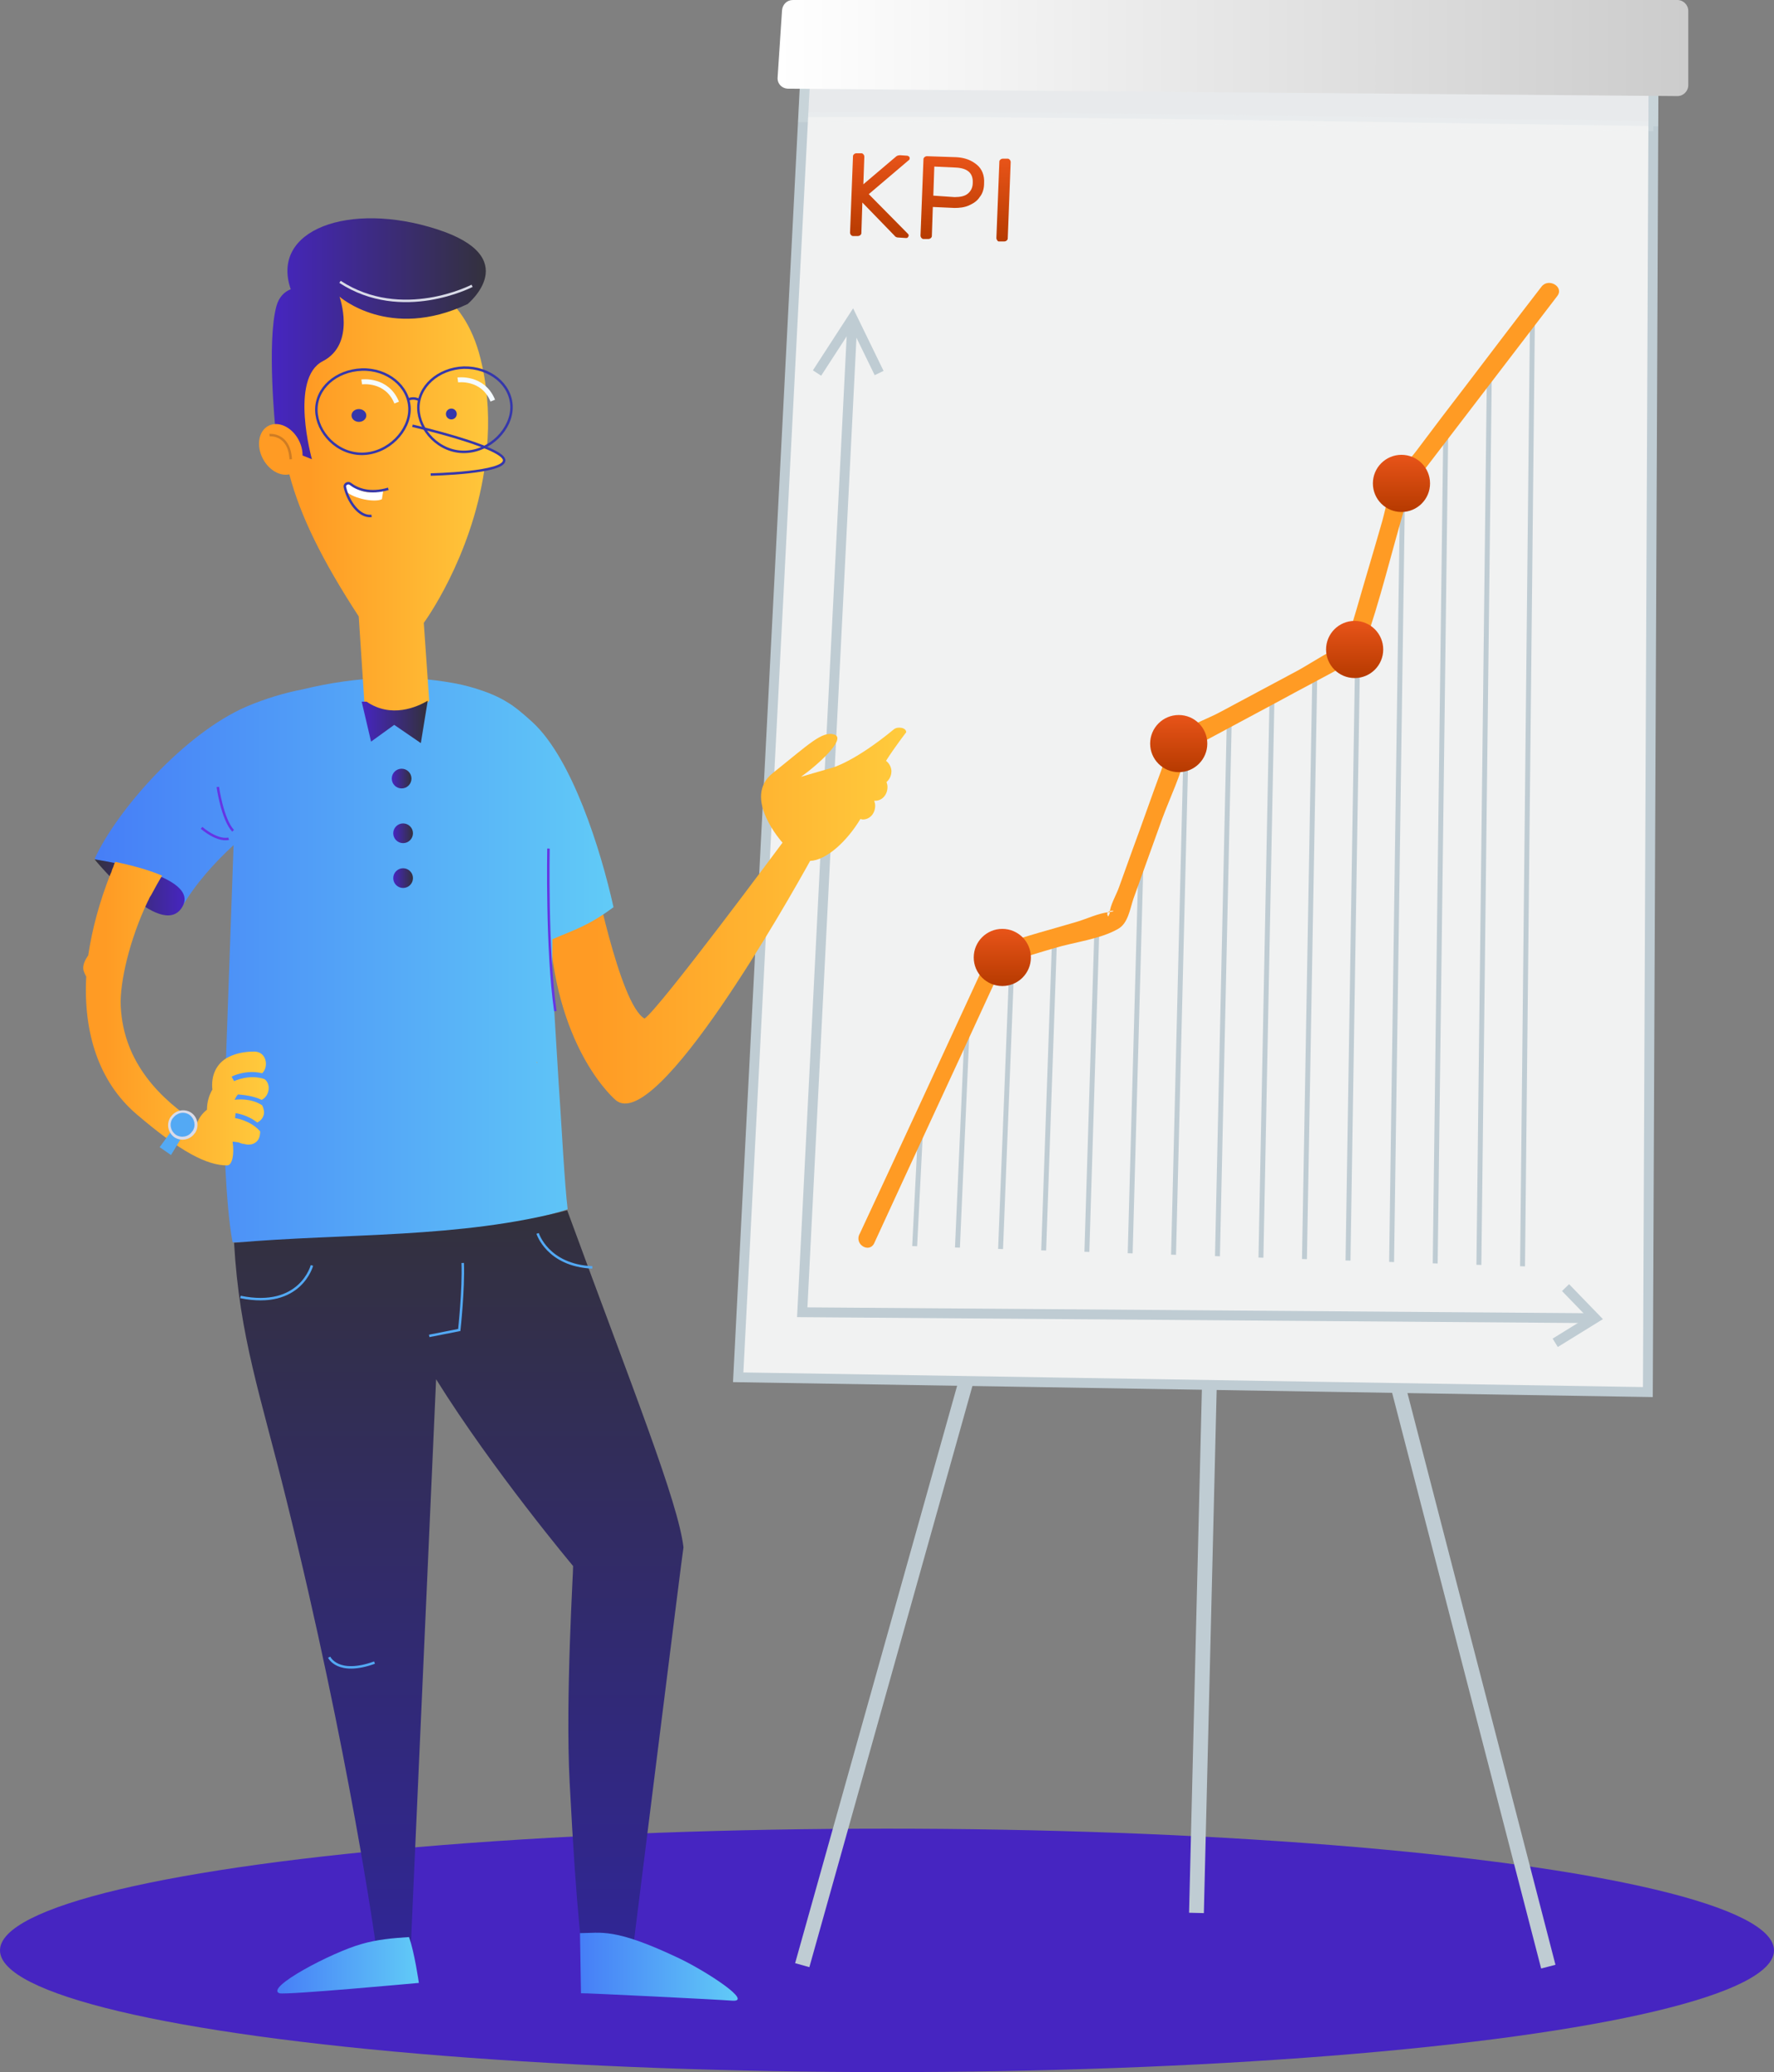 <svg xmlns="http://www.w3.org/2000/svg" xmlns:xlink="http://www.w3.org/1999/xlink" version="1.1" id="bg" x="0" y="0" viewBox="0 0 360 420.5" xml:space="preserve" width="100%"><rect x="0" y="0" width="360" height="420.5" fill="#808080" stroke="none"/><style type="text/css" id="style5102">.st0{fill:#4625c1}.st1,.st7{stroke:#bfccd3}.st1{fill:none;stroke-miterlimit:10;stroke-width:3}.st7{stroke-width:2}.st11,.st7,.st8{fill:none;stroke-miterlimit:10}.st8{stroke-width:.5;stroke:#53a9f4}.st11{stroke:#bfccd3}.st12{fill:#ff9b24}.st24{fill:none;stroke:#6535e4;stroke-width:.5;stroke-miterlimit:10}.st31{fill:#53a9f4}.st33{fill:#3537ab}.st35,.st36{fill:none;stroke-miterlimit:10}.st35{stroke-width:.5;stroke:#3537ab}.st36{stroke:#f5fbff}</style><ellipse class="st0" cx="180" cy="395.8" rx="162.4" ry="22.3" id="ellipse5104" fill="#4625c1"/><ellipse class="st0" cx="180" cy="395.8" rx="180" ry="24.7" id="ellipse5106" fill="#4625c1"/><path class="st1" id="line5108" fill="none" stroke="#bfccd3" stroke-width="3" stroke-miterlimit="10" d="M210.3 229.5l-47.5 169.3"/><path class="st1" id="line5110" fill="none" stroke="#bfccd3" stroke-width="3" stroke-miterlimit="10" d="M271.2 233l43 166.1"/><path class="st1" id="line5112" fill="none" stroke="#bfccd3" stroke-width="3" stroke-miterlimit="10" d="M246.6 233l-3.8 155.2"/><path id="polygon5114" fill="#f1f2f2" stroke="#bfccd3" stroke-width="2" stroke-miterlimit="10" d="M164 4.2h171.6l-1.2 278.3-184.6-3z"/><path d="M335.5 25.6l.1-21.4H164l-1 19.6c42-.4 108.7.9 172.5 1.8z" id="path5116" opacity=".19" fill="#bfccd3" stroke="#f1f2f2" stroke-width="2" stroke-miterlimit="10"/><g id="g5141" transform="translate(-36.7 -128.9)"><g id="g5139"><linearGradient id="SVGID_1_" gradientUnits="userSpaceOnUse" x1="215.179" y1="177.26" x2="215.179" y2="160.076"><stop offset="0" id="stop5118" stop-color="#b63a00"/><stop offset="1" id="stop5120" stop-color="#e85419"/></linearGradient><path d="M220.9 176.3c.2.2.2.3.2.4 0 .1-.1.3-.2.4-.1.1-.2.1-.4.1l-1.5-.1c-.3 0-.6-.1-.8-.4l-6.5-6.7-.2 6.2c0 .2-.1.3-.2.4-.1.1-.3.2-.5.2h-1c-.2 0-.3-.1-.4-.2-.1-.1-.2-.3-.2-.5l.6-15.5c0-.2.1-.3.2-.4.1-.1.3-.2.5-.2h1c.2 0 .3.1.4.2.1.1.2.3.2.5l-.2 5.6 6.6-5.6c.2-.2.5-.3.9-.3l1.4.1c.1 0 .3.1.4.2.1.1.1.2.1.4 0 .1-.1.3-.3.4l-8 6.8z" id="path5123" fill="url(#SVGID_1_)"/><linearGradient id="SVGID_2_" gradientUnits="userSpaceOnUse" x1="229.968" y1="177.428" x2="229.968" y2="160.603"><stop offset="0" id="stop5125" stop-color="#b63a00"/><stop offset="1" id="stop5127" stop-color="#e85419"/></linearGradient><path d="M234.9 162.3c1.1.9 1.6 2.2 1.5 3.8 0 1.1-.3 2.1-.9 2.8-.5.8-1.3 1.3-2.2 1.7-.9.4-1.9.5-2.9.5l-4.4-.2-.2 5.9c0 .2-.1.3-.2.4-.1.1-.3.2-.5.2h-1c-.2 0-.3-.1-.4-.2-.1-.1-.2-.3-.2-.5l.6-15.5c0-.2.1-.3.2-.4.1-.1.3-.2.5-.2l6 .2c1.7.1 3 .6 4.1 1.5zm-4.5 6.6c1.2 0 2.1-.2 2.7-.7.6-.5 1-1.2 1-2.2.1-2-1.1-3-3.5-3.1l-4.3-.2-.2 5.9z" id="path5130" fill="url(#SVGID_2_)"/><linearGradient id="SVGID_3_" gradientUnits="userSpaceOnUse" x1="240.3" y1="177.99" x2="240.3" y2="161.165"><stop offset="0" id="stop5132" stop-color="#b63a00"/><stop offset="1" id="stop5134" stop-color="#e85419"/></linearGradient><path d="M239.1 177.7c-.1-.1-.2-.3-.2-.5l.6-15.5c0-.2.1-.3.2-.4.1-.1.3-.2.5-.2h1c.2 0 .3.1.4.2.1.1.2.3.2.5l-.6 15.5c0 .2-.1.3-.2.4-.1.1-.3.2-.5.2h-1c-.2 0-.3 0-.4-.2z" id="path5137" fill="url(#SVGID_3_)"/></g></g><path class="st7" id="polyline5143" fill="none" stroke="#bfccd3" stroke-width="2" stroke-miterlimit="10" d="M173 64.6l-10.2 201.7 159.8 1.2"/><path class="st8" d="M131 314.2s3.3 1.4 7.3.2" id="path5145" fill="none" stroke="#53a9f4" stroke-width=".5" stroke-miterlimit="10"/><linearGradient id="SVGID_4_" gradientUnits="userSpaceOnUse" x1="148.023" y1="314.828" x2="220.615" y2="314.828" gradientTransform="translate(-36.7 -128.9)"><stop offset=".127" id="stop5147" stop-color="#ff9b24"/><stop offset="1" id="stop5149" stop-color="#ffcb3d"/></linearGradient><path d="M179.8 154.4c1.7-2.7 4.1-5.8 4.1-5.8 0-1-1.8-1.2-2.5-.6-8 6.6-12.5 7.8-12.5 7.8-2.5.7-6.2 1.8-6.2 1.8h-.1c3.4-2.4 9.1-7.6 6.8-8.5-2.5-.9-5.2 1.9-12.6 7.8-6.3 5 2 14.1 2 14.1s-24.9 33.6-28 35.7c-5.1-2.8-10.6-31-10.6-31s-10.4-11.7-8.7 13.1c1.7 24.8 13.5 34.5 13.5 34.5 8.3 6.7 35.2-41 39.4-48.6 3.3-.1 7.5-4 10.2-8.5.1 0 .3.1.5.1 1.4 0 2.5-1.2 2.5-2.8 0-.4-.1-.7-.2-1h.2c1.4 0 2.5-1.2 2.5-2.8 0-.4-.1-.7-.2-1 .6-.5 1-1.3 1-2.2 0-.7-.4-1.6-1.1-2.1zm-17.6 3.6z" id="path5152" fill="url(#SVGID_4_)"/><g id="g5192" transform="translate(-36.7 -128.9)"><defs id="defs5155"><path id="SVGID_5_" d="M309.3 262.2l10.2-29.4 31.4-44.8 1.4 198.1-141.7-4.7 26.5-57.4 24.2-7.3 12.8-35.7z"/></defs><clipPath id="SVGID_6_"><use xlink:href="#SVGID_5_" id="use5157" x="0" y="0" width="100%" height="100%" overflow="visible"/></clipPath><g clip-path="url(#SVGID_6_)" id="g5190"><path class="st11" id="line5160" fill="none" stroke="#bfccd3" stroke-miterlimit="10" d="M225.9 311l-5.3 104.6"/><path class="st11" id="line5162" fill="none" stroke="#bfccd3" stroke-miterlimit="10" d="M234.6 300.4L229.5 416"/><path class="st11" id="line5164" fill="none" stroke="#bfccd3" stroke-miterlimit="10" d="M243.4 289.8l-5 126.7"/><path class="st11" id="line5166" fill="none" stroke="#bfccd3" stroke-miterlimit="10" d="M252.1 279.2l-4.8 137.7"/><path class="st11" id="line5168" fill="none" stroke="#bfccd3" stroke-miterlimit="10" d="M260.8 268.6l-4.6 148.7"/><path class="st11" id="line5170" fill="none" stroke="#bfccd3" stroke-miterlimit="10" d="M269.5 258l-4.4 159.7"/><path class="st11" id="line5172" fill="none" stroke="#bfccd3" stroke-miterlimit="10" d="M278.2 247.4L274 418.1"/><path class="st11" id="line5174" fill="none" stroke="#bfccd3" stroke-miterlimit="10" d="M287 236.8l-4 181.7"/><path class="st11" id="line5176" fill="none" stroke="#bfccd3" stroke-miterlimit="10" d="M295.7 226.2l-3.8 192.7"/><path class="st11" id="line5178" fill="none" stroke="#bfccd3" stroke-miterlimit="10" d="M304.4 215.6l-3.6 203.7"/><path class="st11" id="line5180" fill="none" stroke="#bfccd3" stroke-miterlimit="10" d="M313.1 205l-3.4 214.7"/><path class="st11" id="line5182" fill="none" stroke="#bfccd3" stroke-miterlimit="10" d="M321.8 194.4l-3.2 225.8"/><path class="st11" id="line5184" fill="none" stroke="#bfccd3" stroke-miterlimit="10" d="M330.5 183.8l-3 236.8"/><path class="st11" id="line5186" fill="none" stroke="#bfccd3" stroke-miterlimit="10" d="M339.3 173.2L336.4 421"/><path class="st11" id="line5188" fill="none" stroke="#bfccd3" stroke-miterlimit="10" d="M348 162.6l-2.7 258.8"/></g></g><g id="g5198" transform="translate(-36.7 -128.9)"><g id="g5196"><path class="st12" d="M214.1 381.2c7.8-17 15.7-33.9 23.5-50.9 1-2.2 2.1-4.3 3-6.5-.6 1.6-1.6.5-.3.6.6 0 1.4-.4 2-.6 2.8-.8 5.6-1.7 8.4-2.5 3.9-1.2 9.3-1.8 12.9-3.9 2-1.1 2.4-4 3.1-6.1 2-5.5 3.9-10.9 5.9-16.4 1.6-4.3 3.8-8.8 4.8-13.3.5-2 .5-.5-.1-.3 1.4-.5 2.7-1.4 4-2.1 5-2.7 10.1-5.4 15.1-8.1 4.4-2.4 8.8-4.7 13.2-7.1 2.1-1.1 3-1.5 3.8-3.7 3.4-9.5 5.7-19.5 8.6-29.2 1-3.3.8-3.1 2.7-5.5 3.4-4.4 6.7-8.8 10.1-13.2 6-7.8 11.9-15.6 17.9-23.4 1.5-1.9-1.8-3.8-3.2-1.9-5.1 6.6-10.1 13.2-15.2 19.9-3.4 4.4-6.8 8.9-10.1 13.3-1.5 2-3.6 4-4.6 6.2-1.3 2.8-1.8 6.3-2.7 9.2-1.6 5.6-3.3 11.2-4.9 16.8l-1.8 6c-.2.6-.4 1.1-.5 1.7-.2.9 1.4-1 .5-.7-3.5 1.3-6.8 3.6-10 5.4-5.2 2.8-10.5 5.6-15.7 8.4-2.7 1.5-6.8 2.8-9.1 4.9-1.7 1.6-2.2 4.8-3 6.9-2 5.4-3.9 10.9-5.9 16.3l-2.7 7.5c-.5 1.5-1.9 3.8-1.9 5.3 0 .1-.3.7-.3.7-1.1-1.6 2.7-1.2.2-.9-2.2.2-4.6 1.4-6.7 2-5 1.5-10.2 2.8-15.1 4.6-2 .7-2.4 1.4-3.2 3.3-8.5 18.4-17 36.9-25.6 55.3-1.3 2.2 1.9 4.1 2.9 2z" id="path5194" fill="#ff9b24"/></g></g><linearGradient id="SVGID_7_" gradientUnits="userSpaceOnUse" x1="240.106" y1="329.055" x2="240.106" y2="317.373" gradientTransform="translate(-36.7 -128.9)"><stop offset="0" id="stop5200" stop-color="#b63a00"/><stop offset="1" id="stop5202" stop-color="#e85419"/></linearGradient><circle cx="203.4" cy="194.3" id="circle5205" r="5.8" fill="url(#SVGID_7_)"/><linearGradient id="SVGID_8_" gradientUnits="userSpaceOnUse" x1="275.868" y1="285.663" x2="275.868" y2="273.982" gradientTransform="translate(-36.7 -128.9)"><stop offset="0" id="stop5207" stop-color="#b63a00"/><stop offset="1" id="stop5209" stop-color="#e85419"/></linearGradient><circle cx="239.2" cy="150.9" id="circle5212" r="5.8" fill="url(#SVGID_8_)"/><linearGradient id="SVGID_9_" gradientUnits="userSpaceOnUse" x1="311.573" y1="266.576" x2="311.573" y2="254.894" gradientTransform="translate(-36.7 -128.9)"><stop offset="0" id="stop5214" stop-color="#b63a00"/><stop offset="1" id="stop5216" stop-color="#e85419"/></linearGradient><circle cx="274.9" cy="131.8" id="circle5219" r="5.8" fill="url(#SVGID_9_)"/><linearGradient id="SVGID_10_" gradientUnits="userSpaceOnUse" x1="321.088" y1="232.805" x2="321.088" y2="221.124" gradientTransform="translate(-36.7 -128.9)"><stop offset="0" id="stop5221" stop-color="#b63a00"/><stop offset="1" id="stop5223" stop-color="#e85419"/></linearGradient><circle cx="284.4" cy="98.1" id="circle5226" r="5.8" fill="url(#SVGID_10_)"/><path class="st7" id="polyline5228" fill="none" stroke="#bfccd3" stroke-width="2" stroke-miterlimit="10" d="M165.8 75.7l7.2-11.1 5.4 11.1"/><path class="st7" id="polyline5230" fill="none" stroke="#bfccd3" stroke-width="2" stroke-miterlimit="10" d="M317.7 261.3l6 6.2-8.1 5"/><linearGradient id="SVGID_11_" gradientUnits="userSpaceOnUse" x1="55.912" y1="330.199" x2="161.207" y2="330.199" gradientTransform="translate(-36.7 -128.9)"><stop offset="0" id="stop5232" stop-color="#467ef7"/><stop offset="1" id="stop5234" stop-color="#61cbf7"/></linearGradient><path d="M113.7 224.8c-.3-4.1-1-16.2-1.7-27.5.1-2.2.1-4.4.1-6.7 4.4-1.9 7.3-2.7 12.4-6.5-2.6-11.7-8.4-30.2-16.5-37.6-2.2-2-3.7-3.2-4.9-3.9-3.9-2.5-9.4-3.7-11.2-4-8.9-1.6-19-1.5-30.5 1.3-3.6.7-7.4 1.8-11.4 3.5-12.7 5.5-26.4 21.2-30.8 30.9 6.5 2.3 12.8 5 17.7 9.8 2.8-4.8 6.6-9 10.5-12.6l-2 56.3s.3 16.6 1.8 24.3h2.6c3.2 11.7 10.6 17.7 25.7 7.6 7.4-4.9 15.4-8 22.1-10.5 6.7-1 12.7-2.2 17.6-3.8-.6-4.7-1.3-17.8-1.5-20.6z" id="path5237" fill="url(#SVGID_11_)"/><path d="M113.7 227.3h-.3c.1-.1.2-.1.3 0z" id="path5239" fill="#61aaf7"/><linearGradient id="SVGID_12_" gradientUnits="userSpaceOnUse" x1="129.805" y1="531.98" x2="129.805" y2="374.452" gradientTransform="translate(-36.7 -128.9)"><stop offset="0" id="stop5241" stop-color="#30259a"/><stop offset="1" id="stop5243" stop-color="#33313d"/></linearGradient><path d="M115.1 245.6c-21.9 5.8-44.9 4.6-67.6 6.6 1.1 19.2 5.4 31 10.6 52.1 12.8 51.5 18.2 90.6 18.2 90.6l7 1.5 5.2-116.5c11.6 18.6 27.8 37.9 27.8 37.9.1.1-1.6 26.8-.7 43.9 2.8 54.1 4.9 38.4 5.2 40.7l6.7.7s11.1-89 11.2-89.1c-1.1-9.3-10.4-32.4-23.6-68.4z" id="path5246" fill="url(#SVGID_12_)"/><linearGradient id="SVGID_13_" gradientUnits="userSpaceOnUse" x1="92.928" y1="527.669" x2="121.593" y2="527.669" gradientTransform="translate(-36.7 -128.9)"><stop offset="0" id="stop5248" stop-color="#467ef7"/><stop offset="1" id="stop5250" stop-color="#61cbf7"/></linearGradient><path d="M56.7 404.5c-3-1.1 10.6-8.3 16.7-10 3.1-.9 6.3-1.2 9.6-1.4 1.1 3 2 9.3 2 9.3s-27.1 2.5-28.3 2.1z" id="path5253" fill="url(#SVGID_13_)"/><linearGradient id="SVGID_14_" gradientUnits="userSpaceOnUse" x1="154.442" y1="527.99" x2="186.405" y2="527.99" gradientTransform="translate(-36.7 -128.9)"><stop offset="0" id="stop5255" stop-color="#467ef7"/><stop offset="1" id="stop5257" stop-color="#61cbf7"/></linearGradient><path d="M148.5 406c4.6.4-5.1-5.9-10.5-8.5-13.4-6.4-16-5.2-20.3-5.2l.2 12.2c.1-.1 28.3 1.3 30.6 1.5z" id="path5260" fill="url(#SVGID_14_)"/><path class="st8" d="M66.8 336.3s1.7 3.8 9.2 1.1" id="path5262" fill="none" stroke="#53a9f4" stroke-width=".5" stroke-miterlimit="10"/><linearGradient id="SVGID_15_" gradientUnits="userSpaceOnUse" x1="93.658" y1="229.8" x2="139.182" y2="229.8" gradientTransform="translate(-36.7 -128.9)"><stop offset=".127" id="stop5264" stop-color="#ff9b24"/><stop offset="1" id="stop5266" stop-color="#ffcb3d"/></linearGradient><path d="M102.5 93.2c0-.4-1.5-1.2-3.7-2.2.5-5.4.3-11.1-1-17-6-28.1-37.4-19.1-40-2-2.5 17.1 0 30.1 15 53.1l1.2 18.3s7.2 6.1 13.1-1.2L86 126.4s9.6-13 12.3-31.1c2.2-.3 4.1-1 4.2-2.1z" id="path5269" fill="url(#SVGID_15_)"/><path class="st12" d="M109.1 215.7c-.2-.2-.3-.2-.3-.2.1.1.2.2.3.2z" id="path5271" fill="#ff9b24"/><path class="st8" d="M63.3 256.8s-2.3 8.9-14.5 6.4" id="path5273" fill="none" stroke="#53a9f4" stroke-width=".5" stroke-miterlimit="10"/><path class="st8" d="M109.1 250.3s2 6.5 11.1 6.9" id="path5275" fill="none" stroke="#53a9f4" stroke-width=".5" stroke-miterlimit="10"/><path class="st8" d="M87.1 271.1l6.1-1.2s.9-8.2.7-13.6" id="path5277" fill="none" stroke="#53a9f4" stroke-width=".5" stroke-miterlimit="10"/><linearGradient id="SVGID_16_" gradientUnits="userSpaceOnUse" x1="55.912" y1="308.966" x2="74.152" y2="308.966" gradientTransform="translate(-36.7 -128.9)"><stop offset="0" id="stop5279" stop-color="#33313d"/><stop offset="1" id="stop5281" stop-color="#4625c1"/></linearGradient><path d="M19.2 174.4s13.4 16.4 17.7 9.8c4.3-6.7-17.7-9.8-17.7-9.8z" id="path5284" fill="url(#SVGID_16_)"/><path class="st24" d="M44.2 159.7s.9 6.5 3.1 8.9" id="path5286" fill="none" stroke="#6535e4" stroke-width=".5" stroke-miterlimit="10"/><path class="st24" d="M46.4 170.2s-2 .7-5.5-2.2" id="path5288" fill="none" stroke="#6535e4" stroke-width=".5" stroke-miterlimit="10"/><g id="g5328" transform="translate(-36.7 -128.9)"><g id="g5326"><g id="g5297"><linearGradient id="SVGID_17_" gradientUnits="userSpaceOnUse" x1="110.144" y1="275.474" x2="123.49" y2="275.474"><stop offset="0" id="stop5290" stop-color="#4625c1"/><stop offset="1" id="stop5292" stop-color="#33313d"/></linearGradient><path d="M123.5 271.1c-2.2 1.3-7.4 3.6-12.4.2h-1l1.9 8.1 4.7-3.4 5.4 3.7z" id="path5295" fill="url(#SVGID_17_)"/></g><g id="g5306"><linearGradient id="SVGID_18_" gradientUnits="userSpaceOnUse" x1="116.489" y1="307.118" x2="120.533" y2="307.118"><stop offset="0" id="stop5299" stop-color="#4625c1"/><stop offset="1" id="stop5301" stop-color="#33313d"/></linearGradient><circle cx="118.5" cy="307.1" r="2" id="circle5304" fill="url(#SVGID_18_)"/></g><g id="g5315"><linearGradient id="SVGID_19_" gradientUnits="userSpaceOnUse" x1="116.489" y1="298.034" x2="120.533" y2="298.034"><stop offset="0" id="stop5308" stop-color="#4625c1"/><stop offset="1" id="stop5310" stop-color="#33313d"/></linearGradient><circle cx="118.5" cy="298" r="2" id="circle5313" fill="url(#SVGID_19_)"/></g><g id="g5324"><linearGradient id="SVGID_20_" gradientUnits="userSpaceOnUse" x1="116.164" y1="286.906" x2="120.208" y2="286.906"><stop offset="0" id="stop5317" stop-color="#4625c1"/><stop offset="1" id="stop5319" stop-color="#33313d"/></linearGradient><circle cx="118.2" cy="286.9" r="2" id="circle5322" fill="url(#SVGID_20_)"/></g></g></g><path class="st24" d="M111.3 172.2s-.4 20.6 1.4 33" id="path5330" fill="none" stroke="#6535e4" stroke-width=".5" stroke-miterlimit="10"/><linearGradient id="SVGID_21_" gradientUnits="userSpaceOnUse" x1="194.486" y1="138.656" x2="379.232" y2="138.656" gradientTransform="translate(-36.7 -128.9)"><stop offset="0" id="stop5332" stop-color="#fff"/><stop offset="1" id="stop5334" stop-color="#ccc"/></linearGradient><path d="M160 18l180.4 1.5c1.2 0 2.2-1 2.2-2.2V2.2c0-1.2-1-2.2-2.2-2.2H160.9c-1.2 0-2.1.9-2.2 2.1l-.9 13.6c-.1 1.3.9 2.3 2.2 2.3z" id="path5337" fill="url(#SVGID_21_)"/><linearGradient id="SVGID_22_" gradientUnits="userSpaceOnUse" x1="53.301" y1="334.749" x2="91.174" y2="334.749" gradientTransform="translate(-36.7 -128.9)"><stop offset=".127" id="stop5339" stop-color="#ff9b24"/><stop offset="1" id="stop5341" stop-color="#ffcb3d"/></linearGradient><path d="M53.1 223.2c1.5-.7 2-3.1.6-4.2-3.1-1.1-6.2.4-6.2.4l-.5-.9c.1-.1 3-1.5 6.2-.7 1.4-1.3.9-4.4-1.6-4.4-1.8 0-3.6.3-5.2 1.1-2.6 1.3-3.6 3.9-3.3 6.6-.7 1.2-1.1 2.6-1.1 4.1-.9.7-1.6 1.6-2 2.7-7.2-4.7-15-12.1-15.5-23.8-.2-4.8 1.8-13.4 5.4-21l.3-.6c.1-.3.3-.6.5-.9.7-1.3 1.4-2.6 2.2-3.9-3-1.3-6.7-2.2-9.5-2.8-.2.3-.3.7-.4 1-.2.4-.3.7-.4 1.1-.1.1-.1.3-.2.4-2.2 5.6-3.7 11.1-4.5 16.5-.6.8-1.1 1.9-1 2.7 0 .4.3 1 .6 1.6-.6 11.3 2.5 21.3 10.2 27.9 9 7.7 14.3 10.4 18.4 10.4 1 0 1.5-2.2 1.1-4.8h.2c.3 0 .6.1.9.1.3.1 1.9.7.8.2 1.2.5 2.7.4 3.4-.9.2-.4.3-1 .3-1.5-2-2.3-5.1-2.7-5.1-2.7l.1-1c.1 0 2.4.3 4.4 1.9.6-.3 1.1-.8 1.3-1.5.2-.6 0-1.4-.3-2-2.3-1.5-5.1-1.2-5.6-1.1.2-.4.4-.8.7-1.1.9.1 2.9.2 4.8 1.1z" id="path5344" fill="url(#SVGID_22_)"/><path class="st31" id="polygon5346" transform="translate(-36.7 -128.9)" fill="#53a9f4" d="M73.4 360l-2 3.3-2.3-1.6 2.4-3.3z"/><path d="M39.5 230l.1-.1c.9-1.4.5-3.2-.8-4.1-1.4-.9-3.2-.5-4.1.8l-.1.1c-.9 1.4-.5 3.2.8 4.1 1.4.9 3.2.5 4.1-.8z" id="path5348" fill="#d9dbe8"/><path class="st31" d="M39 229.6l.1-.1c.7-1.1.4-2.5-.7-3.3-1.1-.7-2.5-.4-3.3.7l-.1.1c-.7 1.1-.4 2.5.7 3.3 1.1.7 2.6.4 3.3-.7z" id="path5350" fill="#53a9f4"/><ellipse transform="rotate(-89.257)" class="st33" cx="-83.362" cy="73.92" rx="1.3" ry="1.5" id="ellipse5352" fill="#3537ab" stroke-width="1"/><circle transform="rotate(-15.136)" class="st33" cx="66.477" cy="105.013" id="ellipse5354" r="1.1" fill="#3537ab" stroke-width="1"/><path d="M77.8 99.5c-3.7 1.1-5.2-.2-6.7-1.3-.5-.4-1.3.1-1.1.7.1.3.1.5.2.8 1.7 1.6 6 2.3 7.3 1.6.2-1.4.3-1.8.3-1.8z" id="path5356" fill="#fff"/><path class="st35" d="M83.1 82.9c.1 4.5-4.3 9.1-9.5 9.2-5.2.1-9.3-4.4-9.4-8.8-.1-4.5 4-8.1 9.2-8.3 5.2-.2 9.6 3.4 9.7 7.9z" id="path5358" fill="none" stroke="#3537ab" stroke-width=".5" stroke-miterlimit="10"/><path class="st35" d="M103.8 82.5c.1 4.5-4.3 9.1-9.5 9.2-5.2.1-9.3-4.4-9.4-8.8-.1-4.4 4-8.1 9.2-8.3 5.3-.1 9.6 3.4 9.7 7.9z" id="path5360" fill="none" stroke="#3537ab" stroke-width=".5" stroke-miterlimit="10"/><path class="st35" d="M87.4 96.3s15.4-.3 14.9-3-18.6-6.9-18.6-6.9" id="path5362" fill="none" stroke="#3537ab" stroke-width=".5" stroke-miterlimit="10"/><path class="st35" d="M82.8 81.1s1.1-.6 2.3.1" id="path5364" fill="none" stroke="#3537ab" stroke-width=".5" stroke-miterlimit="10"/><path class="st36" d="M73.4 77.5s5.1-.7 7.1 4.2" id="path5366" fill="none" stroke="#f5fbff" stroke-miterlimit="10"/><path class="st36" d="M92.9 77.1s5.1-.7 7.1 4.2" id="path5368" fill="none" stroke="#f5fbff" stroke-miterlimit="10"/><linearGradient id="SVGID_23_" gradientUnits="userSpaceOnUse" x1="91.876" y1="197.697" x2="135.318" y2="197.697" gradientTransform="translate(-36.7 -128.9)"><stop offset="0" id="stop5370" stop-color="#4625c1"/><stop offset="1" id="stop5372" stop-color="#33313d"/></linearGradient><path d="M88.6 46.5c-17.7-5.7-33.8.1-29.6 12.2-1.3.5-2.4 1.6-2.9 3.4-2 7.3-.2 25.1-.2 25.1 3.4-1.4 5.4 5.2 5.4 5.2l2 .8s-4.6-16.4 2.2-19.9 3.4-13.1 3.4-13.1 10.1 9 26 1.5c.1-.1 11.5-9.5-6.3-15.2z" id="path5375" fill="url(#SVGID_23_)"/><path d="M95.8 58s-14.2 7.4-26.8-.8" id="path5377" fill="none" stroke="#d9dbe8" stroke-width=".5" stroke-miterlimit="10"/><path class="st35" d="M78.8 99.2c-3.7 1.1-6.3.1-7.7-1-.5-.4-1.3.1-1.1.7.6 2.7 2.8 6.1 5.4 5.8" id="path5379" fill="none" stroke="#3537ab" stroke-width=".5" stroke-miterlimit="10"/><ellipse transform="rotate(-27.839)" class="st12" cx="7.798" cy="107.251" rx="4.1" ry="5.4" id="ellipse5381" fill="#ff9b24" stroke-width="1"/><path d="M54.7 88.3s4-.4 4.3 4.9" id="path5383" fill="none" stroke="#ce7c24" stroke-width=".5" stroke-miterlimit="10"/></svg>